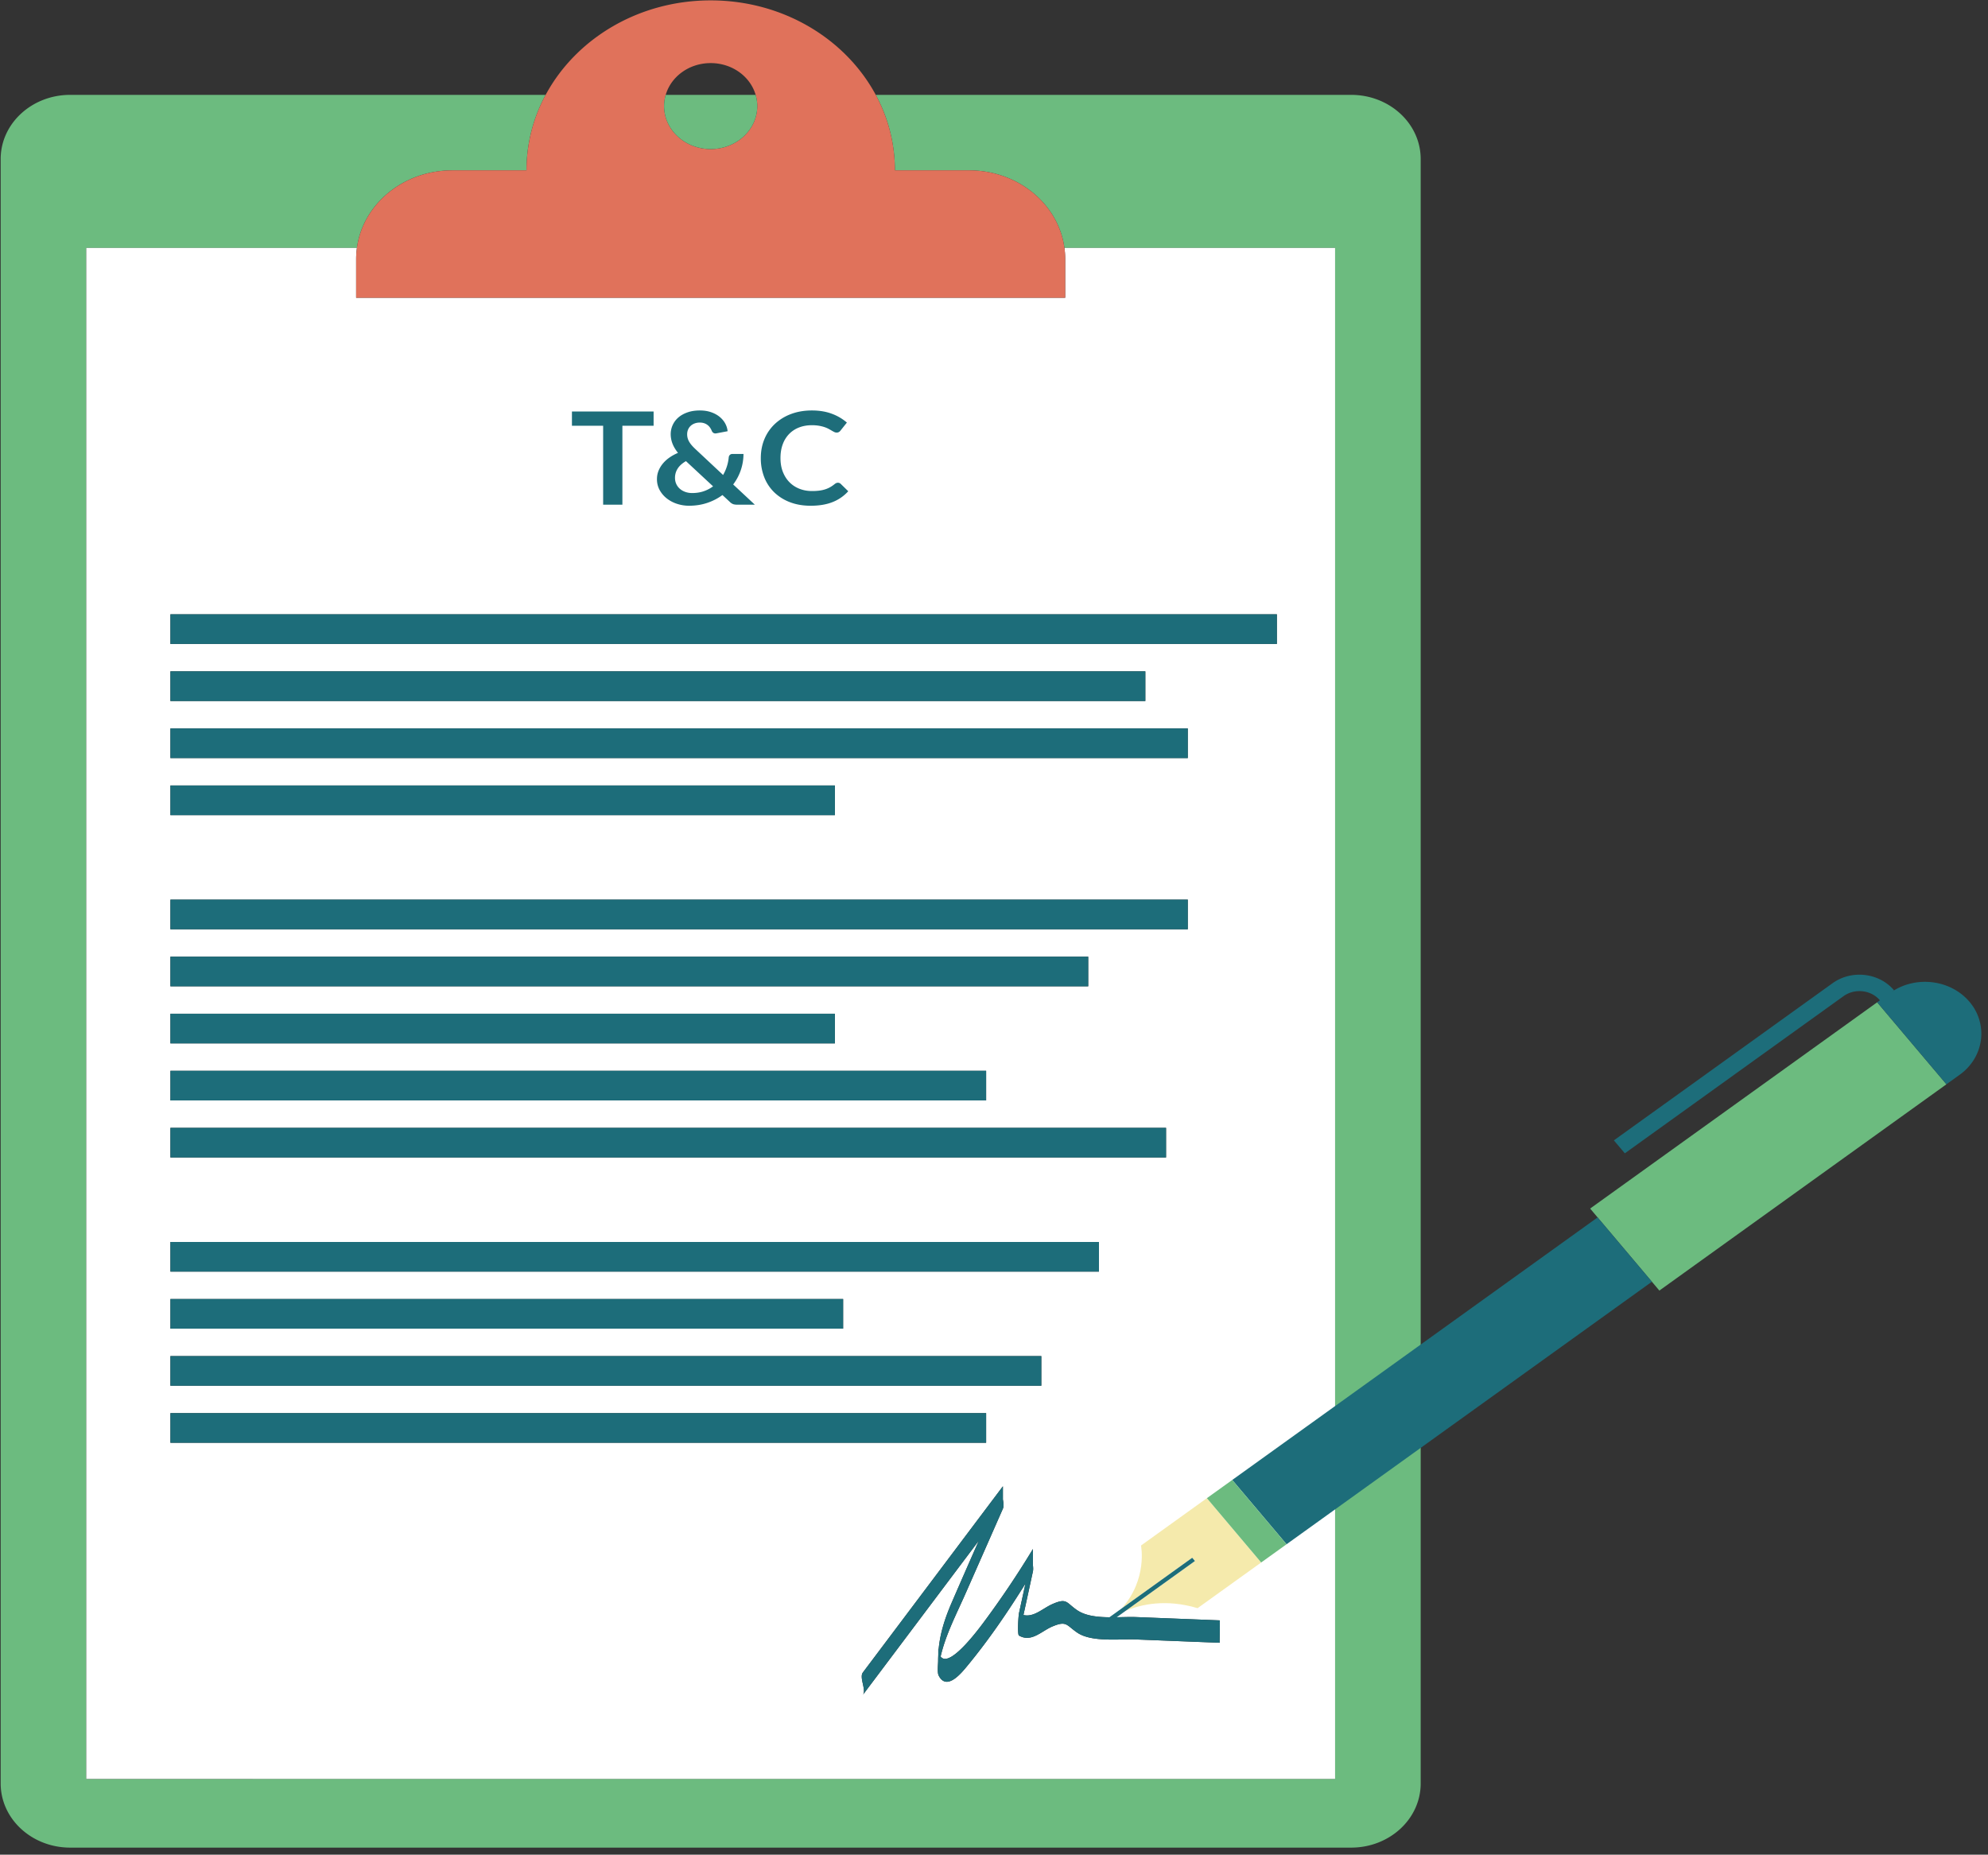 <svg width="224" height="209" viewBox="0 0 224 209" xmlns="http://www.w3.org/2000/svg"><rect x="0" y="0" width="224" height="209" fill="#333333" stroke="none"/><title>55013-O834Q4</title><g fill="none" fill-rule="evenodd"><path d="M152.241 10.69H98.677a17.834 17.834 0 0 1 2.156 8.505h8.36c5.522 0 10.075 3.809 10.742 8.74h30.5v172.533H9.718V27.935h30.5c.666-4.931 5.225-8.74 10.746-8.74h8.361c0-3.056.774-5.944 2.156-8.505H7.912c-4.328 0-7.836 3.236-7.836 7.23v183.055c0 3.994 3.508 7.23 7.836 7.23h144.329c4.329 0 7.836-3.236 7.836-7.23V17.92c0-3.994-3.507-7.23-7.836-7.23" fill="#6CBB7F"/><path d="M19.202 72.565h124.672v-3.34H19.202v3.34zM137.425 185.12c-3.123-.12-6.247-.245-9.37-.37-1.937-.077-5.026.332-6.656-.758-1.263-.85-1.192-1.4-2.852-.692-1.21.518-2.344 1.815-3.732 1.008-.177-.103-.094-1.77-.023-2.354.006-.076.018-.136.023-.168l.727-3.33c-1.984 3.188-4.116 6.32-6.525 9.241-.668.812-2.35 2.91-3.254 1.112-.177-.354-.053-1.297-.059-1.695 0-.152.006-.305.012-.458 0-.065.006-.125.006-.185v-.74c.006.087.017.168.03.245.153-1.88.714-3.608 1.5-5.422a941.859 941.859 0 0 1 3.04-6.942c-4.358 5.792-8.71 11.59-13.068 17.382.42-.556-.43-1.945 0-2.523 5.262-6.996 10.517-13.992 15.779-20.983v1.487c.07.393.118.769 0 1.036-1.4 3.182-2.8 6.364-4.205 9.546-1.021 2.321-2.25 4.648-2.81 7.11 1.027 1.472 4.647-3.58 5.155-4.266a104.322 104.322 0 0 0 5.243-7.846v1.815c.03.266.042.512 0 .708-.354 1.64-.708 3.28-1.069 4.914 1.163.29 2.185-.752 3.23-1.215 1.713-.757 1.56-.174 2.852.693 1.683 1.122 4.636.675 6.655.757 3.124.125 6.248.245 9.371.37.06.006-.017 2.523 0 2.523zM19.202 162.583h91.911v-3.34h-91.91v3.34zm0-6.43h98.129v-3.34H19.202v3.34zm0-6.429H95v-3.34H19.202v3.34zm0-6.43h104.624v-3.34H19.202v3.34zm0-12.858h112.183v-3.34H19.202v3.34zm0-6.43h91.911v-3.34h-91.91v3.34zm0-6.43h74.87v-3.34h-74.87v3.34zm0-6.428h103.414v-3.34H19.202v3.34zm0-6.43h114.633v-3.34H19.202v3.34zm0-12.859h74.87v-3.345h-74.87v3.345zm0-6.435h114.633v-3.34H19.202v3.34zm0-6.43h109.85v-3.34H19.202v3.34zm100.822-45.442H40.129v-4.364c0-.425.03-.844.09-1.253h-30.5v172.533h140.715V27.935h-30.5c.06.409.09.828.09 1.253v4.364z" fill="#FFF"/><path fill="#1D6D7A" d="M19.202 72.565h124.672v-3.34H19.202zM137.425 182.596c-3.123-.125-6.247-.245-9.37-.37-2.02-.082-4.973.365-6.656-.757-1.293-.867-1.14-1.45-2.852-.693-1.045.463-2.067 1.504-3.23 1.215.36-1.634.715-3.274 1.069-4.914.042-.196.03-.442 0-.708v-1.815a104.322 104.322 0 0 1-5.243 7.846c-.508.686-4.128 5.738-5.155 4.267.56-2.463 1.789-4.79 2.81-7.11 1.406-3.183 2.805-6.365 4.205-9.547.118-.267.07-.643 0-1.036v-1.487c-5.262 6.99-10.517 13.987-15.779 20.983-.43.578.42 1.967 0 2.523 4.358-5.792 8.71-11.59 13.068-17.382a941.859 941.859 0 0 0-3.04 6.942c-.786 1.814-1.347 3.542-1.5 5.422a2.705 2.705 0 0 1-.03-.246v.741c0 .06-.006.12-.006.185-.006.153-.012.306-.012.458.006.398-.118 1.34.059 1.695.904 1.798 2.586-.3 3.254-1.112 2.409-2.92 4.54-6.053 6.525-9.24l-.727 3.329c-.005.032-.017.092-.023.168-.071.583-.154 2.25.023 2.354 1.388.807 2.522-.49 3.732-1.008 1.66-.708 1.589-.158 2.852.692 1.63 1.09 4.719.681 6.655.757 3.124.126 6.248.25 9.371.37-.017 0 .06-2.516 0-2.522M19.202 104.718h114.633v-3.34H19.202zM19.202 85.424h114.633v-3.34H19.202zM19.202 130.436h112.183v-3.34H19.202zM19.202 78.995h109.85v-3.34H19.202zM19.202 143.295h104.624v-3.34H19.202zM19.202 111.148h103.414v-3.34H19.202z"/><path d="M80.076 7.11c2.427 0 4.465 1.515 5.067 3.58.118.403.183.828.183 1.264 0 2.675-2.35 4.844-5.25 4.844-2.899 0-5.249-2.169-5.249-4.844 0-.436.065-.861.183-1.264.602-2.065 2.64-3.58 5.066-3.58zm-29.11 12.085c-5.522 0-10.08 3.809-10.748 8.74-.06.409-.089.828-.089 1.253v4.364h79.895v-4.364c0-.425-.03-.844-.09-1.253-.666-4.931-5.22-8.74-10.74-8.74h-8.361c0-3.056-.774-5.944-2.156-8.505C95.282 4.38 88.225.043 80.077.043c-8.15 0-15.2 4.337-18.595 10.647a17.834 17.834 0 0 0-2.156 8.505h-8.36z" fill="#E0725B"/><path fill="#1D6D7A" d="M19.202 156.154h98.129v-3.34H19.202zM19.202 162.583h91.911v-3.34h-91.91zM19.202 124.006h91.911v-3.34h-91.91z"/><path fill="#FFF" d="M94.296 47.964h-.047l-1.217 7.634h2.48l-1.216-7.634"/><path fill="#1D6D7A" d="M19.202 149.724H95v-3.34H19.202zM19.202 117.577h74.87v-3.34h-74.87zM19.202 91.859h74.87v-3.345h-74.87z"/><path d="M86.306 50.487V49c0-1.08-.401-1.553-1.31-1.553h-1.24v4.637h1.003c.963 0 1.547-.387 1.547-1.597" fill="#FFF"/><path d="M80.076 16.798c2.9 0 5.25-2.169 5.25-4.844 0-.436-.065-.861-.183-1.264H75.01a4.505 4.505 0 0 0-.183 1.264c0 2.675 2.35 4.844 5.25 4.844" fill="#6CBB7F"/><path d="M128.563 174.163s.772 3.793-2.174 7.087l7.945-5.707.307.364-7.818 5.62c1.767-.745 4.569-1.367 8.115-.305l7.166-5.148-6.117-7.248-7.424 5.337" fill="#F5EAAC"/><path fill="#6CBB7F" d="M219.316 122.188v-.003l-7.804-9.238-32.341 23.242.617.733 6.342 7.513.841.998 19.488-14.008 12.857-9.237"/><path d="M183.081 129.965l24.641-17.711c1.272-.912 3.109-.703 4.1.471l-.31.222 7.804 9.238 1.493-1.073c1.603-1.15 2.44-2.884 2.44-4.63a5.532 5.532 0 0 0-1.332-3.587c-2.144-2.542-6.154-3.005-8.91-1.023l.398-.284c-1.67-1.978-4.771-2.335-6.916-.795l-12.756 9.17-11.888 8.542 1.236 1.46M147.287 160.707l-8.442 6.067 6.118 7.247 41.167-29.586-6.118-7.247-32.725 23.52" fill="#1D6D7A"/><path fill="#6CBB7F" d="M135.987 168.826l6.117 7.248 2.859-2.053-6.118-7.247-2.858 2.052"/><path d="M124.723 182.742c.03-.025.14-.117.334-.25-.107.086-.22.17-.334.25zm9.61-7.199l-7.944 5.707-1.83 1.316.31.367 9.772-7.026-.307-.364z" fill="#1D6D7A"/><path d="M125.057 182.492c-.194.16-.304.272-.334.302.113-.097.227-.198.334-.302" fill="#1A1918"/><path d="M73.645 47.975h-3.516v8.9H67.96v-8.9h-3.516V46.37h9.201v1.605zm3.645 3.989c-.43.252-.743.536-.94.853a1.906 1.906 0 0 0-.294 1.021c0 .267.051.506.153.72.102.213.24.393.416.54.174.148.379.262.612.342.234.08.483.12.746.12.473 0 .906-.067 1.299-.2a3.803 3.803 0 0 0 1.064-.556l-3.056-2.84zm7.765 4.91h-1.951c-.205 0-.37-.02-.496-.064a1.092 1.092 0 0 1-.4-.277l-.806-.748a6.17 6.17 0 0 1-1.717.886c-.635.214-1.32.32-2.057.32-.446 0-.885-.069-1.318-.207a3.73 3.73 0 0 1-1.157-.6 3.092 3.092 0 0 1-.819-.947 2.525 2.525 0 0 1-.31-1.254c0-.329.06-.64.177-.933.119-.293.283-.565.492-.817.21-.252.46-.479.75-.68a5.26 5.26 0 0 1 .952-.519c-.29-.363-.5-.718-.63-1.064a2.948 2.948 0 0 1-.193-1.036 2.484 2.484 0 0 1 .863-1.888c.28-.243.624-.435 1.032-.578.409-.143.871-.214 1.387-.214.473 0 .897.065 1.27.196.374.13.694.305.96.523.266.218.475.467.629.748.153.281.243.572.27.872l-1.266.24c-.237.043-.409-.049-.516-.276a1.738 1.738 0 0 0-.19-.36 1.302 1.302 0 0 0-.657-.501 1.509 1.509 0 0 0-.5-.077c-.226 0-.427.036-.605.106-.177.07-.326.164-.447.283a1.225 1.225 0 0 0-.278.414 1.3 1.3 0 0 0-.097.498 1.603 1.603 0 0 0 .21.828c.075.136.173.275.294.418.12.143.27.296.447.461l3.097 2.899a4.895 4.895 0 0 0 .637-1.998.452.452 0 0 1 .129-.269.4.4 0 0 1 .29-.102h1.242a5.69 5.69 0 0 1-1.161 3.436l2.443 2.282zm9.354-2.476c.118 0 .223.04.314.123l.855.836a4.667 4.667 0 0 1-1.746 1.213c-.69.28-1.52.421-2.487.421-.866 0-1.644-.133-2.335-.4a5.186 5.186 0 0 1-1.77-1.11 4.796 4.796 0 0 1-1.125-1.7 5.811 5.811 0 0 1-.39-2.159c0-.789.14-1.512.419-2.168a4.944 4.944 0 0 1 1.181-1.696 5.41 5.41 0 0 1 1.818-1.108c.705-.264 1.484-.396 2.339-.396.85 0 1.603.126 2.262.377a5.477 5.477 0 0 1 1.68.988l-.725.909a.627.627 0 0 1-.165.152.508.508 0 0 1-.278.066.578.578 0 0 1-.25-.062 3.651 3.651 0 0 1-.283-.153c-.102-.06-.22-.127-.354-.2a3.073 3.073 0 0 0-.468-.2 4.151 4.151 0 0 0-.617-.152 4.718 4.718 0 0 0-.81-.062c-.522 0-.999.084-1.432.251a3.12 3.12 0 0 0-1.116.726 3.278 3.278 0 0 0-.726 1.163c-.172.458-.258.98-.258 1.565 0 .591.093 1.117.278 1.577.185.46.437.847.754 1.162.317.315.69.556 1.12.723.43.167.893.25 1.388.25.295 0 .563-.014.802-.043.24-.029.46-.075.661-.138a3.09 3.09 0 0 0 .573-.243c.18-.1.359-.222.536-.367a.772.772 0 0 1 .17-.105.447.447 0 0 1 .185-.04z" fill="#1E6D7A"/></g></svg>